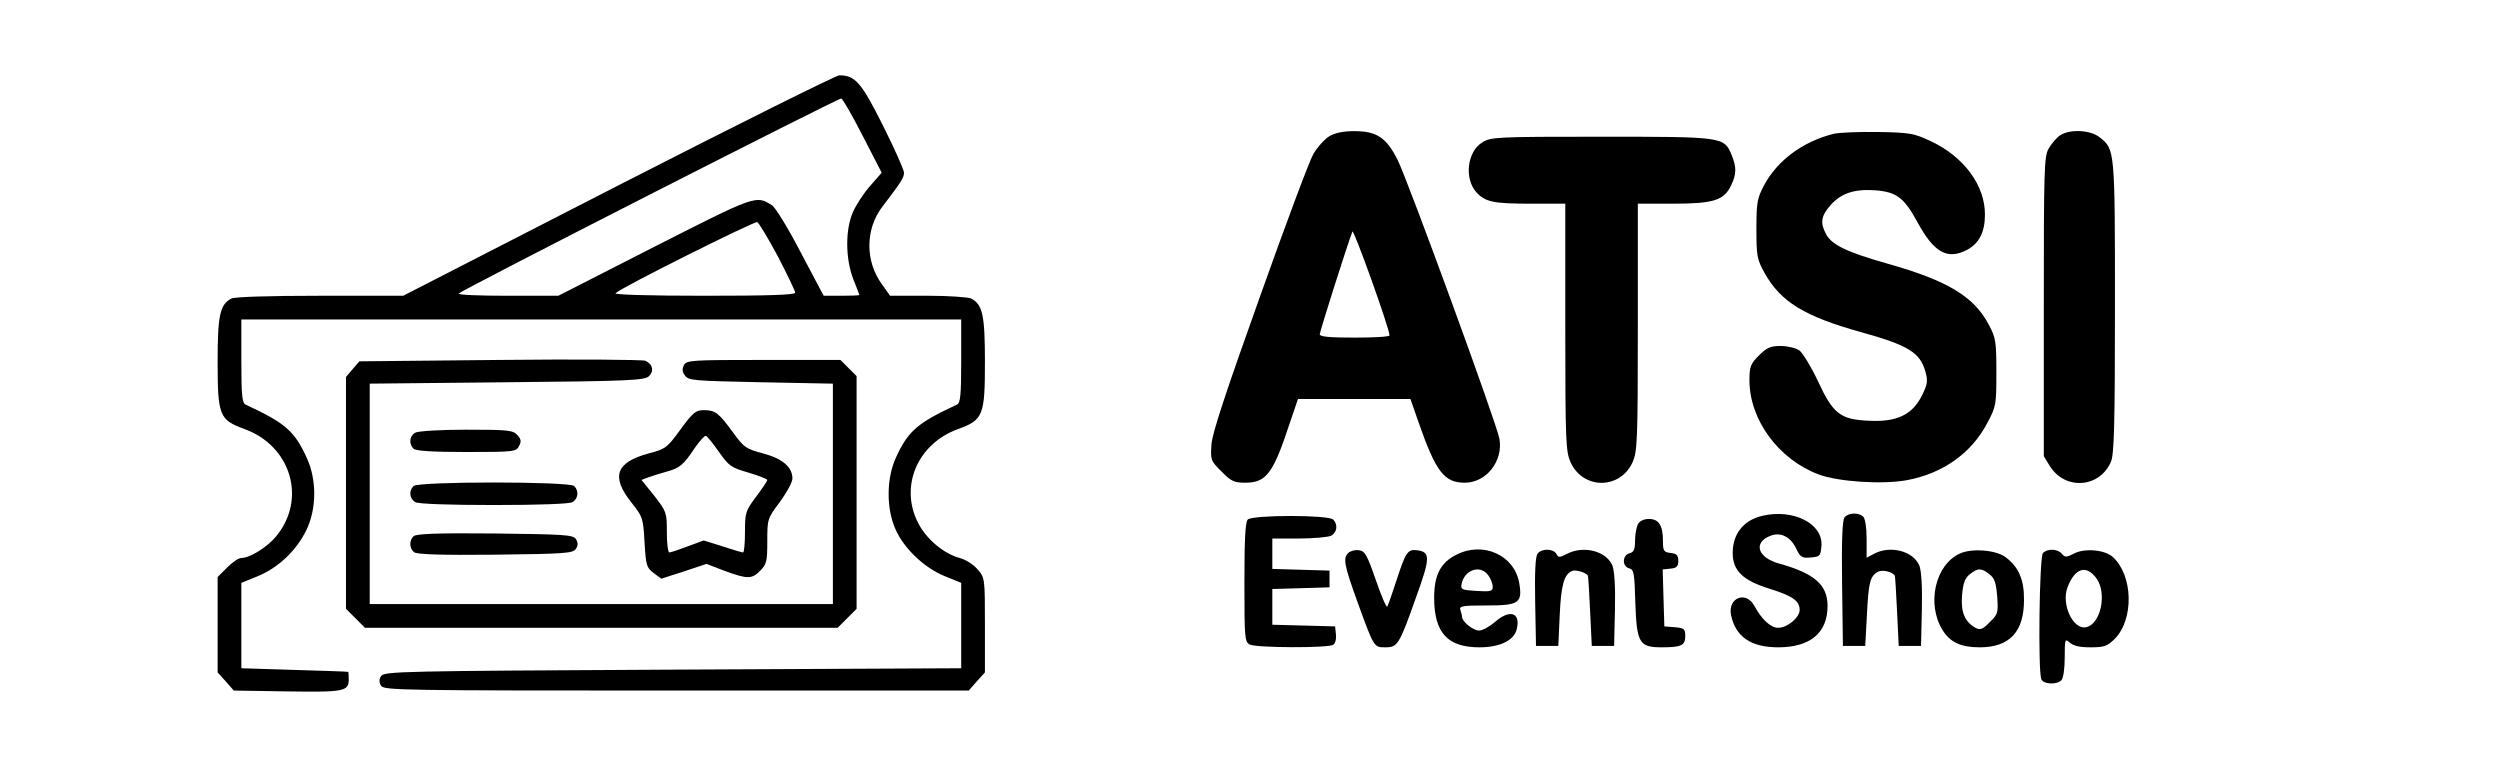 <?xml version="1.0" standalone="no"?>
<!DOCTYPE svg PUBLIC "-//W3C//DTD SVG 20010904//EN"
 "http://www.w3.org/TR/2001/REC-SVG-20010904/DTD/svg10.dtd">
<svg version="1.0" xmlns="http://www.w3.org/2000/svg"
 width="896pt" height="275pt" viewBox="0 0 896 275"
 preserveAspectRatio="xMidYMid meet">

<g transform="translate(0,275) scale(0.1,-0.1)"
fill="#000000" stroke="none">
<path d="M2215 2085 l-770 -395 -298 0 c-185 0 -306 -4 -318 -10 -41 -22 -49
-60 -49 -227 0 -193 6 -208 97 -241 167 -61 223 -252 112 -385 -31 -38 -94
-77 -125 -77 -9 0 -31 -15 -50 -34 l-34 -34 0 -171 0 -171 29 -32 29 -33 192
-3 c204 -3 220 0 220 44 0 13 -1 25 -2 26 -2 1 -88 4 -193 7 l-190 6 0 153 0
153 59 24 c73 30 138 91 174 165 37 76 38 181 1 260 -44 96 -77 124 -219 190
-12 6 -15 33 -15 156 l0 149 1290 0 1290 0 0 -149 c0 -123 -3 -150 -15 -156
-142 -66 -175 -94 -219 -190 -34 -74 -35 -181 -2 -256 30 -69 103 -139 177
-169 l59 -24 0 -153 0 -153 -1034 -5 c-971 -5 -1034 -6 -1045 -23 -8 -12 -8
-22 0 -35 11 -16 72 -17 1058 -17 l1048 0 29 33 29 32 0 169 c0 167 0 170 -26
200 -14 17 -42 35 -64 41 -57 15 -120 68 -149 125 -68 131 -3 284 142 337 91
33 97 48 97 241 0 167 -8 205 -49 227 -11 5 -81 10 -155 10 l-136 0 -29 41
c-61 83 -60 199 2 279 65 85 77 103 77 121 0 10 -34 86 -75 168 -78 156 -100
181 -157 181 -13 -1 -369 -178 -793 -395z m877 178 l68 -132 -42 -48 c-23 -26
-50 -68 -61 -93 -28 -63 -27 -167 1 -240 12 -30 22 -56 22 -57 0 -2 -29 -3
-64 -3 l-64 0 -82 155 c-44 85 -91 162 -103 169 -57 37 -57 37 -421 -148
l-345 -176 -182 0 c-100 0 -179 3 -175 8 15 15 1361 701 1371 699 6 -2 40 -62
77 -134z m-304 -432 c34 -66 62 -124 62 -130 0 -8 -97 -11 -327 -11 -202 0
-323 4 -317 9 19 20 498 259 508 255 6 -3 39 -58 74 -123z"/>
<path d="M4763 2261 c-17 -11 -42 -39 -56 -63 -14 -24 -100 -254 -192 -513
-120 -336 -170 -486 -173 -527 -4 -57 -3 -59 36 -98 34 -35 46 -40 84 -40 77
0 101 32 162 218 l28 82 201 0 202 0 29 -83 c62 -178 92 -217 166 -217 77 0
138 78 124 157 -9 54 -328 926 -365 1000 -40 80 -75 103 -155 103 -41 0 -69
-6 -91 -19z m217 -713 c0 -5 -56 -8 -125 -8 -89 0 -125 3 -125 12 0 9 97 316
117 368 4 12 133 -347 133 -372z"/>
<path d="M6570 2270 c-110 -28 -201 -96 -248 -185 -24 -45 -27 -61 -27 -155 0
-97 2 -109 29 -158 58 -104 143 -156 348 -213 169 -47 210 -73 229 -142 9 -33
7 -45 -13 -85 -34 -68 -89 -95 -188 -90 -104 4 -130 24 -185 143 -24 51 -54
100 -66 109 -13 9 -43 16 -67 16 -37 0 -50 -6 -78 -34 -30 -30 -34 -40 -34
-89 0 -141 104 -283 247 -337 71 -27 231 -37 317 -21 130 24 233 98 289 206
31 58 32 65 32 180 0 111 -2 124 -27 171 -53 101 -147 158 -363 219 -148 42
-201 68 -221 107 -21 40 -17 64 16 102 39 44 86 59 161 54 76 -6 103 -26 151
-114 59 -109 107 -136 177 -100 44 23 65 64 65 126 1 105 -75 208 -194 264
-60 28 -74 31 -190 33 -69 1 -141 -2 -160 -7z"/>
<path d="M7382 2264 c-12 -8 -30 -30 -40 -47 -16 -29 -17 -77 -17 -567 l0
-535 22 -36 c55 -87 179 -78 219 17 11 27 14 134 14 554 0 565 0 565 -55 608
-34 27 -109 30 -143 6z"/>
<path d="M5313 2240 c-55 -33 -66 -131 -21 -180 32 -34 61 -40 194 -40 l124 0
0 -442 c0 -414 2 -446 19 -485 45 -98 177 -98 222 0 17 39 19 71 19 485 l0
442 126 0 c145 0 183 12 208 65 20 41 20 66 2 110 -27 65 -31 65 -468 65 -372
0 -395 -1 -425 -20z"/>
<path d="M1792 1460 l-504 -5 -24 -28 -24 -28 0 -416 0 -415 34 -34 34 -34
847 0 847 0 34 34 34 34 0 417 0 417 -29 29 -29 29 -276 0 c-258 0 -276 -1
-285 -19 -7 -13 -6 -24 4 -37 12 -18 33 -19 272 -24 l258 -5 0 -395 0 -395
-830 0 -830 0 0 395 0 395 492 5 c443 4 494 7 509 22 19 19 13 43 -13 55 -10
4 -245 6 -521 3z"/>
<path d="M2439 1211 c-48 -66 -53 -70 -114 -86 -118 -32 -136 -83 -62 -176 41
-52 42 -55 47 -142 5 -84 7 -91 33 -111 l27 -20 81 26 81 27 65 -25 c82 -30
98 -30 128 1 22 22 25 32 25 105 0 79 0 81 45 141 25 34 45 71 45 84 0 41 -35
71 -105 90 -62 16 -69 22 -107 74 -52 71 -64 81 -105 81 -30 0 -39 -8 -84 -69z
m138 -81 c36 -51 44 -56 106 -74 37 -11 67 -23 67 -26 0 -4 -18 -31 -40 -60
-38 -51 -40 -57 -40 -127 0 -40 -3 -73 -7 -73 -4 0 -37 10 -74 22 l-67 21 -57
-21 c-31 -12 -61 -22 -66 -22 -5 0 -9 33 -9 73 0 70 -1 73 -45 130 l-46 57 24
9 c14 5 42 14 64 20 49 13 63 25 102 84 18 26 37 47 41 45 5 -2 26 -28 47 -58z"/>
<path d="M1488 1199 c-21 -12 -23 -40 -6 -57 8 -8 65 -12 190 -12 169 0 178 1
188 21 9 16 8 25 -6 40 -16 17 -32 19 -183 19 -94 0 -174 -5 -183 -11z"/>
<path d="M1482 1008 c-18 -18 -14 -46 7 -58 12 -6 120 -10 281 -10 161 0 269
4 281 10 21 12 25 40 7 58 -17 17 -559 17 -576 0z"/>
<path d="M6315 901 c-67 -16 -105 -65 -105 -133 0 -64 37 -99 135 -129 80 -25
105 -43 105 -75 0 -27 -44 -64 -77 -64 -27 0 -59 30 -85 78 -30 56 -96 30 -84
-32 16 -78 71 -116 169 -116 115 0 177 52 177 148 0 76 -47 117 -173 152 -78
21 -95 76 -31 100 36 14 71 -4 91 -45 15 -32 21 -36 53 -33 33 3 35 5 38 41 7
80 -101 135 -213 108z"/>
<path d="M6611 896 c-8 -9 -11 -81 -9 -237 l3 -224 40 0 40 0 6 110 c6 119 11
140 40 156 16 8 51 0 60 -14 1 -1 5 -58 8 -127 l6 -125 40 0 40 0 3 130 c2 82
-2 140 -9 158 -22 52 -103 73 -161 43 l-28 -15 0 68 c0 39 -5 72 -12 79 -16
16 -53 15 -67 -2z"/>
<path d="M4472 888 c-9 -9 -12 -73 -12 -225 0 -200 1 -213 19 -223 23 -12 280
-13 299 -1 8 5 12 21 10 37 l-3 29 -112 3 -113 3 0 64 0 64 103 3 102 3 0 30
0 30 -102 3 -103 3 0 54 0 55 96 0 c52 0 104 5 115 10 21 12 25 40 7 58 -17
17 -289 17 -306 0z"/>
<path d="M5870 871 c-5 -11 -10 -37 -10 -59 0 -31 -4 -41 -20 -45 -26 -7 -27
-47 -1 -54 17 -4 19 -17 22 -123 5 -145 14 -160 95 -160 70 0 84 7 84 40 0 26
-4 29 -37 32 l-38 3 -3 102 -3 102 28 3 c22 2 28 8 28 28 0 20 -6 26 -27 28
-25 3 -28 7 -28 43 0 56 -15 79 -50 79 -19 0 -33 -7 -40 -19z"/>
<path d="M1482 828 c-16 -16 -15 -43 2 -57 9 -8 95 -11 291 -9 252 3 279 5
289 21 8 12 8 22 0 35 -10 15 -37 17 -290 20 -209 2 -283 -1 -292 -10z"/>
<path d="M4832 768 c-19 -19 -15 -42 33 -175 60 -165 59 -163 100 -163 44 0
50 9 110 179 52 143 52 163 3 169 -33 4 -40 -7 -73 -108 -15 -47 -30 -89 -33
-94 -3 -5 -21 37 -41 95 -32 92 -39 104 -61 107 -14 2 -31 -3 -38 -10z"/>
<path d="M5220 762 c-57 -28 -80 -73 -80 -154 0 -126 48 -178 162 -178 73 0
124 24 134 65 15 60 -25 73 -79 25 -19 -16 -44 -30 -56 -30 -21 0 -61 32 -61
49 0 5 -3 16 -6 25 -5 14 7 16 95 16 115 0 128 9 116 80 -17 100 -129 151
-225 102z m114 -74 c9 -12 16 -31 16 -41 0 -16 -7 -18 -57 -15 -52 3 -58 5
-55 23 9 53 68 73 96 33z"/>
<path d="M5511 766 c-8 -9 -11 -64 -9 -172 l3 -159 40 0 40 0 5 110 c5 111 16
147 45 159 13 5 49 -6 56 -17 1 -1 5 -58 8 -127 l6 -125 40 0 40 0 3 130 c2
82 -2 140 -9 158 -22 52 -103 73 -163 42 -27 -14 -31 -14 -38 0 -11 19 -52 20
-67 1z"/>
<path d="M7024 766 c-88 -40 -120 -180 -62 -274 27 -44 66 -62 133 -62 107 0
159 55 159 169 1 73 -19 119 -66 154 -34 26 -121 33 -164 13z m107 -75 c18
-14 23 -31 27 -79 4 -58 3 -63 -27 -92 -25 -26 -34 -29 -51 -20 -38 21 -53 56
-48 117 4 43 10 61 28 75 28 23 42 23 71 -1z"/>
<path d="M7322 768 c-13 -13 -18 -421 -6 -452 7 -19 55 -21 72 -4 7 7 12 41
12 82 0 66 1 68 18 53 13 -12 36 -17 75 -17 49 0 59 4 86 30 70 71 66 228 -7
294 -29 26 -101 32 -139 12 -27 -14 -32 -14 -43 -1 -15 18 -51 20 -68 3z m191
-90 c40 -54 16 -166 -37 -176 -47 -9 -89 83 -66 143 26 69 67 82 103 33z"/>
</g>
</svg>
